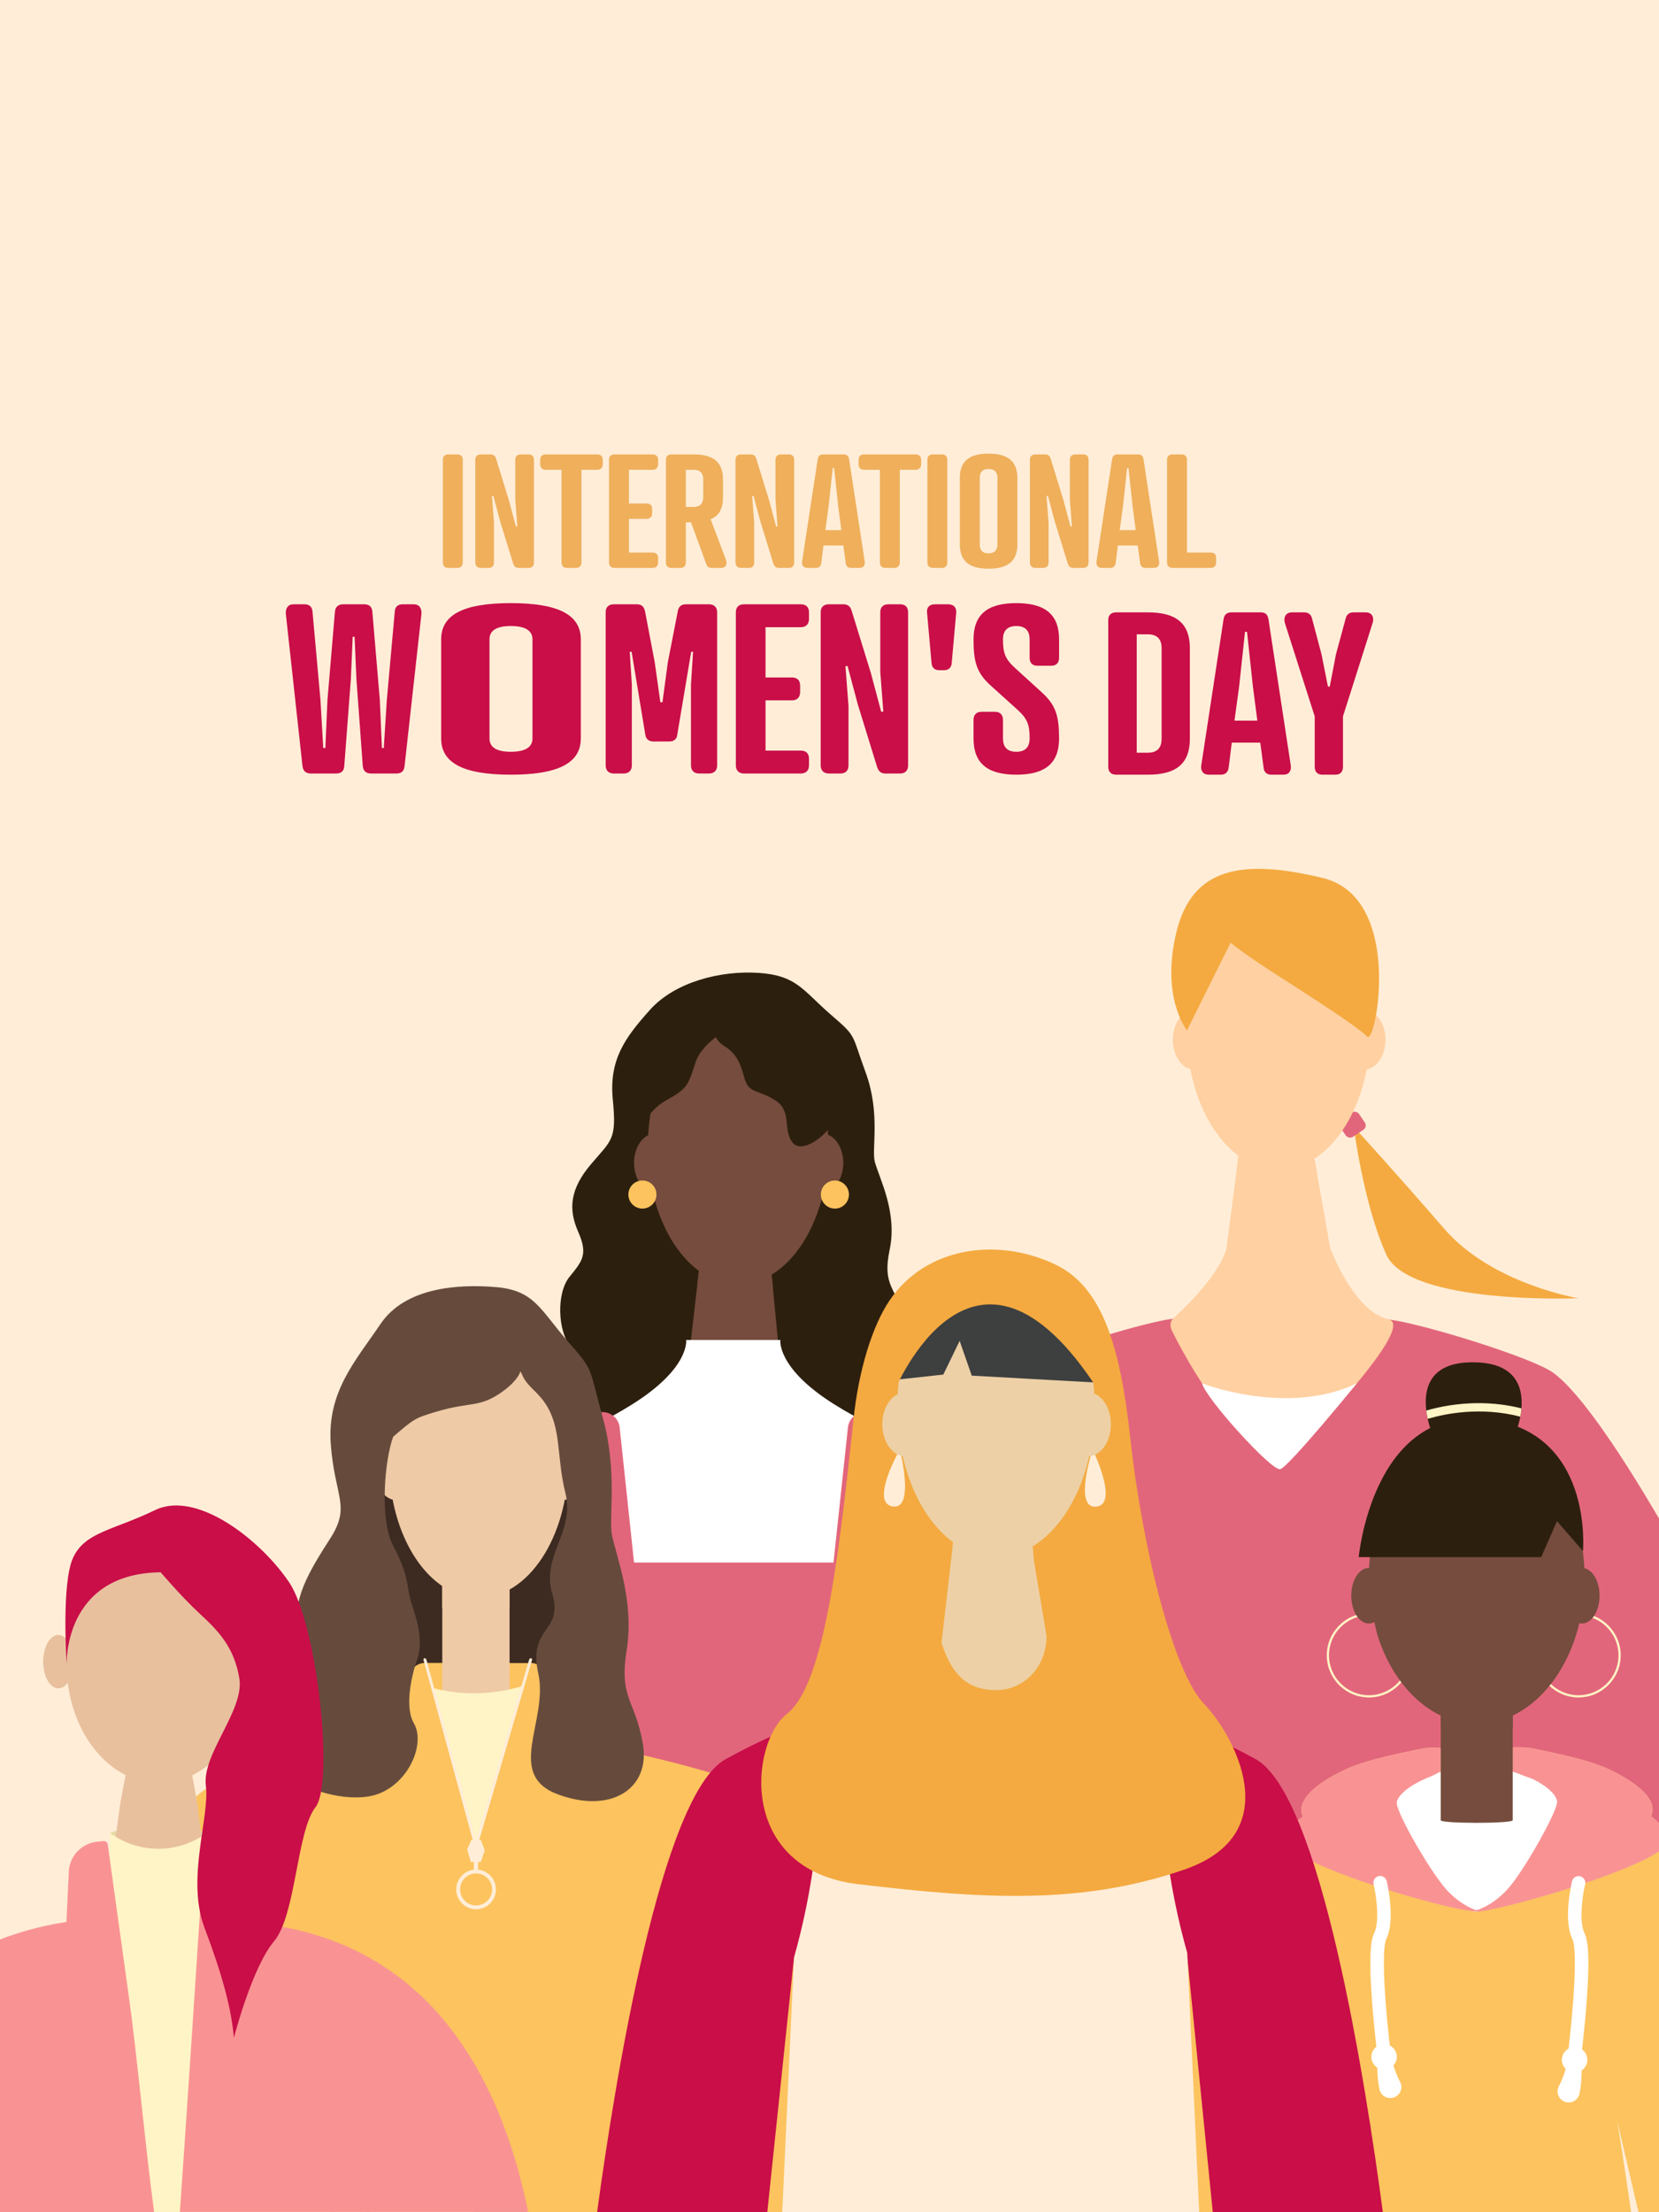 <?xml version="1.0" encoding="UTF-8"?><svg xmlns="http://www.w3.org/2000/svg" viewBox="0 0 6000 8000"><defs><style>.cls-1{fill:#f4aa40;}.cls-2{fill:#f99393;}.cls-3{fill:#efaf5b;}.cls-4{fill:#e8c09e;}.cls-5{fill:#e8e9ea;}.cls-6{fill:#fff;}.cls-7{fill:#ffedd7;}.cls-8{fill:#fff4c5;}.cls-9{fill:#eacd8c;}.cls-10{fill:#efcaa6;}.cls-11{fill:#edd0a6;}.cls-12{fill:#ffd0a1;}.cls-13{fill:#fcc35e;}.cls-14{fill:#e5d8a3;}.cls-15{fill:#664b3d;}.cls-16{fill:#c90e48;}.cls-17{fill:#e2667b;}.cls-18{fill:#3e3f3f;}.cls-19{fill:#2d1f0e;}.cls-20{fill:#3d2b22;}.cls-21{fill:#754c3d;}.cls-22{mix-blend-mode:multiply;}.cls-23{isolation:isolate;}</style></defs><g class="cls-23"><g id="_Слой_1"><g><rect class="cls-7" width="6000" height="8000"/><g><g><path class="cls-3" d="M1653.84,1643.32h-32.31c-12.47,0-19.85,6.8-19.85,19.27v371.34c0,12.48,7.38,19.85,19.85,19.85h32.31c12.48,0,19.84-7.37,19.84-19.85v-371.34c0-12.47-7.36-19.27-19.84-19.27Z"/><path class="cls-3" d="M1911.79,1643.32h-28.35c-12.47,0-19.84,6.8-19.84,19.27v144.57l7.37,96.38-5.1,.57-24.95-93.55-47.05-152.5c-2.84-8.51-7.94-14.74-19.84-14.74h-35.16c-12.46,0-19.84,6.8-19.84,19.27v371.34c0,12.48,7.38,19.85,19.84,19.85h28.35c12.48,0,19.28-7.37,19.28-19.85v-144l-7.37-96.37,5.1-.57,24.95,93.54,47.05,152.51c3.4,8.5,7.94,14.74,19.84,14.74h35.72c12.47,0,19.28-7.37,19.28-19.85v-371.34c0-12.47-6.81-19.27-19.28-19.27Z"/><path class="cls-3" d="M2160.11,1643.32h-186.53c-12.47,0-19.84,6.8-19.84,19.27v16.44c0,12.48,7.37,19.84,19.84,19.84h57.27v335.06c0,12.48,7.36,19.85,19.84,19.85h32.31c12.47,0,19.85-7.37,19.85-19.85v-335.06h57.26c12.47,0,19.84-7.36,19.84-19.84v-16.44c0-12.47-7.37-19.27-19.84-19.27Z"/><path class="cls-3" d="M2360.22,1698.87c12.48,0,19.85-7.36,19.85-19.84v-16.44c0-12.47-7.37-19.27-19.85-19.27h-137.76c-12.47,0-19.84,6.8-19.84,19.27v371.34c0,12.48,7.37,19.85,19.84,19.85h137.76c12.48,0,19.85-7.37,19.85-19.85v-16.43c0-12.48-7.37-19.28-19.85-19.28h-85.6v-121.89h64.06c12.47,0,19.85-7.37,19.85-19.84v-16.45c0-12.47-7.38-19.28-19.85-19.28h-64.06v-121.89h85.6Z"/><path class="cls-3" d="M2626.12,2026l-56.13-148.54c31.75-12.47,44.78-39.12,44.78-79.37v-64.64c0-60.65-32.88-90.13-106.01-90.13h-80.51c-12.47,0-19.84,6.8-19.84,19.27v371.34c0,12.48,7.37,19.85,19.84,19.85h32.32c12.47,0,19.84-7.37,19.84-19.85v-145.13h18.71l55.56,151.94c2.83,8.5,9.07,13.04,19.28,13.04h34.58c18.71,0,21.54-17.57,17.58-27.78Zm-82.78-227.91c0,20.98-9.64,35.15-34.58,35.15h-28.35v-134.37h28.35c24.94,0,34.58,14.18,34.58,34.58v64.64Z"/><path class="cls-3" d="M2852.88,1643.32h-28.35c-12.47,0-19.84,6.8-19.84,19.27v144.57l7.37,96.38-5.1,.57-24.95-93.55-47.05-152.5c-2.84-8.51-7.94-14.74-19.84-14.74h-35.16c-12.47,0-19.84,6.8-19.84,19.27v371.34c0,12.48,7.37,19.85,19.84,19.85h28.35c12.47,0,19.27-7.37,19.27-19.85v-144l-7.36-96.37,5.1-.57,24.94,93.54,47.06,152.51c3.4,8.5,7.93,14.74,19.85,14.74h35.71c12.47,0,19.27-7.37,19.27-19.85v-371.34c0-12.47-6.8-19.27-19.27-19.27Z"/><path class="cls-3" d="M3127.27,2029.97l-56.12-367.95c-1.71-13.6-8.51-18.7-19.85-18.7h-73.7c-11.34,0-18.71,5.1-20.41,18.7l-56.13,367.95c-2.26,13.6,4.54,23.81,18.71,23.81h30.62c9.64,0,18.14-4.54,19.84-17.57l7.93-63.5h72l8.51,63.5c1.13,13.03,10.21,17.57,19.28,17.57h30.61c14.17,0,20.98-9.64,18.71-23.81Zm-142.3-112.83l11.91-87.3,14.73-137.2h5.11l14.74,137.2,11.34,87.3h-57.83Z"/><path class="cls-3" d="M3311.53,1643.32h-186.52c-12.48,0-19.85,6.8-19.85,19.27v16.44c0,12.48,7.37,19.84,19.85,19.84h57.25v335.06c0,12.48,7.37,19.85,19.85,19.85h32.31c12.48,0,19.85-7.37,19.85-19.85v-335.06h57.26c12.47,0,19.84-7.36,19.84-19.84v-16.44c0-12.47-7.37-19.27-19.84-19.27Z"/><path class="cls-3" d="M3406.2,1643.32h-32.32c-12.47,0-19.84,6.8-19.84,19.27v371.34c0,12.48,7.37,19.85,19.84,19.85h32.32c12.47,0,19.84-7.37,19.84-19.85v-371.34c0-12.47-7.37-19.27-19.84-19.27Z"/><path class="cls-3" d="M3575.14,1640.48c-71.44,0-103.76,28.91-103.76,87.87v240.39c0,58.96,32.32,87.88,103.76,87.88s104.31-28.92,104.31-87.88v-240.39c0-58.96-32.88-87.87-104.31-87.87Zm32.31,328.26c0,19.28-9.07,32.31-32.31,32.31s-31.75-13.03-31.75-32.31v-240.39c0-19.27,8.5-32.31,31.75-32.31s32.31,13.04,32.31,32.31v240.39Z"/><path class="cls-3" d="M3917.56,1643.32h-28.35c-12.47,0-19.84,6.8-19.84,19.27v144.57l7.37,96.38-5.11,.57-24.94-93.55-47.05-152.5c-2.84-8.51-7.94-14.74-19.85-14.74h-35.15c-12.47,0-19.84,6.8-19.84,19.27v371.34c0,12.48,7.37,19.85,19.84,19.85h28.35c12.47,0,19.27-7.37,19.27-19.85v-144l-7.36-96.37,5.1-.57,24.94,93.54,47.06,152.51c3.4,8.5,7.94,14.74,19.84,14.74h35.72c12.47,0,19.28-7.37,19.28-19.85v-371.34c0-12.47-6.81-19.27-19.28-19.27Z"/><path class="cls-3" d="M4191.96,2029.97l-56.14-367.95c-1.7-13.6-8.5-18.7-19.84-18.7h-73.7c-11.34,0-18.71,5.1-20.41,18.7l-56.13,367.95c-2.26,13.6,4.54,23.81,18.71,23.81h30.61c9.64,0,18.15-4.54,19.85-17.57l7.94-63.5h72l8.5,63.5c1.14,13.03,10.21,17.57,19.28,17.57h30.62c14.17,0,20.97-9.64,18.71-23.81Zm-142.31-112.83l11.91-87.3,14.74-137.2h5.1l14.74,137.2,11.34,87.3h-57.83Z"/><path class="cls-3" d="M4378.47,1998.22h-85.61v-335.63c0-12.47-7.37-19.27-19.84-19.27h-32.32c-12.47,0-19.84,6.8-19.84,19.27v371.34c0,12.48,7.37,19.85,19.84,19.85h137.77c12.47,0,19.84-7.37,19.84-19.85v-16.43c0-12.48-7.37-19.28-19.84-19.28Z"/></g><g><g><path class="cls-16" d="M1496.24,2185.28h-39.73c-14.37,0-27.9,6.76-28.74,26.2l-28.74,319.53-10.99,174.13h-6.76l-7.61-174.13-27.05-319.53c-1.69-20.28-15.21-26.2-29.58-26.2h-76.08c-14.37,0-27.89,6.76-29.59,26.2l-27.05,319.53-7.6,174.13h-7.62l-10.14-174.13-28.73-319.53c-1.69-20.28-15.22-26.2-28.75-26.2h-39.73c-20.28,0-29.58,14.37-27.89,35.5l60.02,548.6c2.53,20.29,13.52,27.89,30.43,27.89h91.29c16.9,0,28.74-7.6,29.58-27.89l23.67-311.92,6.77-154.69h6.76l6.76,154.69,22.83,311.92c1.68,20.29,13.52,27.89,30.43,27.89h91.29c16.9,0,27.89-7.6,29.58-27.89l60.86-548.6c1.69-21.13-7.61-35.5-27.89-35.5Z"/><path class="cls-16" d="M1847.38,2181.05c-173.39,0-251.84,43.11-251.84,131.02v358.41c0,87.91,78.45,131.02,251.84,131.02,58.35,0,106.1-4.88,143.77-14.71,74.3-19.38,109.43-57.98,109.43-116.31v-358.41c0-87.91-79.81-131.02-253.2-131.02Zm78.43,489.43c0,28.74-22.02,48.18-78.43,48.18s-77.07-19.44-77.07-48.18v-358.41c0-28.74,20.64-48.18,77.07-48.18s78.43,19.44,78.43,48.18v358.41Z"/><path class="cls-16" d="M2564.08,2185.28h-82.84c-18.6,0-27.89,9.3-30.43,27.9l-35.5,181.73-19.45,144.55h-7.6l-20.29-144.55-34.66-181.73c-3.38-18.6-11.83-27.9-30.43-27.9h-82.83c-18.6,0-29.59,10.14-29.59,28.74v553.67c0,18.59,10.99,29.58,29.59,29.58h35.5c18.59,0,29.58-10.99,29.58-29.58v-291.63l-7.61-119.18h6.77l49.87,301.77c2.54,13.52,11.83,22.82,29.59,22.82h56.63c17.75,0,27.05-9.3,28.74-22.82l50.72-301.77h6.76l-7.61,119.18v291.63c0,18.59,10.99,29.58,29.59,29.58h35.5c18.59,0,29.58-10.99,29.58-29.58v-553.67c0-18.6-11.83-28.74-29.58-28.74Z"/><path class="cls-16" d="M2896.27,2268.12c18.6,0,29.58-10.99,29.58-29.59v-24.51c0-18.6-10.98-28.74-29.58-28.74h-205.41c-18.59,0-29.58,10.14-29.58,28.74v553.67c0,18.59,10.99,29.58,29.58,29.58h205.41c18.6,0,29.58-10.99,29.58-29.58v-24.52c0-18.6-10.98-28.74-29.58-28.74h-127.64v-181.73h95.52c18.6,0,29.59-10.99,29.59-29.59v-24.51c0-18.6-10.99-28.74-29.59-28.74h-95.52v-181.74h127.64Z"/><path class="cls-16" d="M3255.51,2185.28h-42.26c-18.6,0-29.59,10.14-29.59,28.74v215.55l10.99,143.7-7.61,.84-37.19-139.47-70.16-227.38c-4.22-12.68-11.83-21.98-29.58-21.98h-52.41c-18.6,0-29.59,10.14-29.59,28.74v553.67c0,18.59,10.99,29.58,29.59,29.58h42.26c18.6,0,28.74-10.99,28.74-29.58v-214.7l-10.99-143.71,7.61-.85,37.19,139.48,70.16,227.38c5.07,12.68,11.84,21.98,29.59,21.98h53.25c18.6,0,28.74-10.99,28.74-29.58v-553.67c0-18.6-10.14-28.74-28.74-28.74Z"/><path class="cls-16" d="M3428.79,2185.28h-47.34c-18.6,0-30.43,10.14-28.73,28.74l16.05,180.89c.85,18.6,10.14,28.74,28.74,28.74h16.06c18.6,0,27.9-10.14,28.74-28.74l16.07-180.89c.84-18.6-10.99-28.74-29.59-28.74Z"/><path class="cls-16" d="M3752.53,2407.59h49.02c18.6,0,28.74-10.15,28.74-28.74v-66.78c0-87.91-48.18-131.02-154.69-131.02s-154.69,43.11-154.69,131.02c0,81.99,10.99,121.72,64.24,169.06l95.52,86.22c36.35,32.97,43.11,55.79,43.11,103.13,0,28.74-13.52,48.18-48.18,48.18s-48.18-19.44-48.18-48.18v-66.78c0-18.6-10.15-29.59-28.74-29.59h-49.03c-18.59,0-28.74,10.99-28.74,29.59v66.78c0,87.91,48.19,131.02,154.69,131.02s154.69-43.11,154.69-131.02c0-82-11.83-121.72-65.08-169.06l-94.68-86.22c-36.35-32.97-43.11-55.79-43.11-103.13,0-28.74,13.52-48.18,48.18-48.18s48.18,19.44,48.18,48.18v66.78c0,18.59,10.15,28.74,28.75,28.74Z"/></g><g><path class="cls-16" d="M4151.66,2214.47h-115.14c-17.83,0-28.38,9.73-28.38,27.56v531.09c0,17.84,10.55,28.38,28.38,28.38h115.14c104.59,0,151.62-42.16,151.62-129.73v-328.38c0-86.76-47.03-128.92-151.62-128.92Zm49.46,457.3c0,30-13.78,50.27-49.46,50.27h-40.54v-428.11h40.54c35.68,0,49.46,20.27,49.46,49.46v328.38Z"/><path class="cls-16" d="M4668.14,2767.45l-80.28-526.23c-2.43-19.46-12.16-26.75-28.37-26.75h-105.41c-16.22,0-26.76,7.29-29.19,26.75l-80.27,526.23c-3.25,19.46,6.49,34.05,26.76,34.05h43.78c13.78,0,25.95-6.49,28.38-25.14l11.35-90.81h102.98l12.16,90.81c1.62,18.65,14.59,25.14,27.56,25.14h43.79c20.27,0,30-13.78,26.76-34.05Zm-203.52-161.36l17.03-124.86,21.08-196.22h7.29l21.09,196.22,16.21,124.86h-82.7Z"/><path class="cls-16" d="M4938.94,2214.47h-43.78c-11.35,0-23.51,4.86-27.56,19.46l-35.68,131.35-22.7,117.57h-6.49l-23.52-117.57-34.86-131.35c-4.05-14.6-16.22-19.46-27.57-19.46h-43.78c-24.33,0-31.62,19.46-25.95,38.92l107.84,337.29v182.44c0,17.84,9.73,28.38,27.57,28.38h47.03c17.84,0,27.56-10.54,27.56-28.38v-182.44l107.03-337.29c6.49-19.46-.81-38.92-25.14-38.92Z"/></g></g></g><g><path class="cls-19" d="M2725.85,3713.4c46.9-5.68,92.78,13.69,110.99,46.86,16.86,30.71,54.46,44.96,83.9,78.35,60.51,68.62,23.2,81.59,57.28,186.02,35.04,107.35-612.29,542.14-630.02,677.38-.84,6.42,376.54,361.52,590,477,177.6,96.08,425-109,338.65-402.12-35.8-121.53-87.25-123.74-59.01-257.92,28.24-134.18-36.16-254.76-53.48-316.48-12.91-46.01,21.16-175.11-33.19-323.45-54.35-148.34-31.1-127.12-129.5-212.7-98.39-85.58-120.58-138.95-257.73-148.1-137.15-9.15-302.35,32.23-393.21,133.86-90.86,101.62-148.33,180.24-134.21,325.09,14.12,144.85-3.57,144.04-78.93,232.89-75.36,88.85-82.88,161.47-46.57,243.81,36.3,82.34,16.06,105.27-31.37,163.84-47.43,58.57-43.28,195.61,5.23,254.48,38.43,46.64,49.86,370.49,159.32,342.79,161.21-40.79,508.42-53.61,443-112-52.15-46.54-231.19-699.04-240.48-730.43-10.08-34.06-5.71-63.37-60.86-142.2-56.17-80.3,11.68-217.11,51.11-254.07,46.1-43.22,84.95-221.72,153.52-238.49,36.64-8.96,102.32-17.96,155.56-24.41Z"/><polygon class="cls-21" points="2838.58 5107.52 2470.8 5088.34 2521.7 4647.81 2536.53 4519.33 2781.93 4519.33 2795.21 4657.26 2838.58 5107.52"/><g class="cls-22"><path class="cls-21" d="M2795.21,4657.26c-37.65,15.04-80.56,23.55-126.13,23.55-54.38,0-105-12.11-147.39-33l14.83-128.48h245.4l13.28,137.93Z"/></g><path class="cls-21" d="M3049.88,4205.37c0-48.35-23.33-89.13-55.2-101.77-2.85-47.71-10.13-93.49-21.25-136.33-47.72-184.05-165.83-314.28-303.98-314.28-48.96,0-95.41,16.37-137.11,45.68-103.68,72.9-177.92,225.96-188.25,406.82-29.67,14.45-50.94,53.71-50.94,99.88,0,54.35,29.48,99.13,67.43,105.13,44.14,194.54,165.75,334.32,308.87,334.32s264.5-139.53,308.74-333.81c39.98-3.19,71.69-49.26,71.69-105.64Z"/><path class="cls-19" d="M2554.45,3652.99s15.23,99.16,61.66,127.57c46.42,28.41,60.37,59.78,76.05,117.3,15.69,57.52,45.32,40.09,109.81,80.18,64.49,40.09,27.89,102.84,62.75,151.64,34.86,48.8,125.5-27.89,141.18-61.01,15.69-33.12,15.67-507.17-451.45-415.69Z"/><path class="cls-19" d="M2653.82,3711.35s-111.93,49.64-138.76,132.02c-26.83,82.37-28.51,92.66-105.23,135.45-76.72,42.79-92.27,116.49-92.27,116.49,0,0,36.46-631.47,336.26-383.96Z"/><path class="cls-6" d="M3810.82,6784h-426.59l-81.38-813.69v813.69H2000.94v-813.69l-85.4,813.69h-17.78v-1533.05c40.7-18.91,74.27-32.46,104.13-43.58,76.82-28.6,129.15-41.2,215.16-88.02,21.14-11.5,44.34-25.08,70.43-41.47,208.77-131.18,194.11-232.2,194.11-232.2h340.65s-14.66,101.02,194.09,232.2c27.03,16.99,50.96,30.97,72.73,42.73,86.14,46.61,138.56,58.87,216.91,88.28,54.71,20.55,122.07,49.47,222.38,104.31,210.28,114.95,267.19,1024.07,282.48,1470.8Z"/><path class="cls-17" d="M3251.98,5726.29l44.48,1057.71H2011.23l44.48-1057.71-53.88-505.34c-.48-4.58-.46-9.12,.06-13.57,2.51-22.49,17.23-42.29,38.94-50.87l115.54-45.65c21.46-8.48,44.13-4.17,60.68,8.49,12.93,9.86,22.1,24.84,24,42.77l52.11,488.43h721.38l52.11-488.43c1.83-17.17,10.32-31.63,22.4-41.51,16.66-13.63,40.13-18.5,62.28-9.75l115.54,45.65c22.2,8.77,37.08,29.27,39.09,52.39,.37,3.95,.33,8-.09,12.06l-53.88,505.34Z"/><circle class="cls-13" cx="3019.52" cy="4319.8" r="50.78"/><circle class="cls-13" cx="2323.38" cy="4319.8" r="50.78"/></g><g><ellipse class="cls-5" cx="1420.33" cy="4964.95" rx="75.51" ry="104.96"/><rect class="cls-5" x="1586.21" y="5298.83" width="243.4" height="550.82"/><path class="cls-5" d="M1829.61,5298.83v121.54c-37.03,12.79-79.12,20.03-123.77,20.03s-83.61-6.7-119.63-18.63v-122.94h243.4Z"/><ellipse class="cls-5" cx="2019.87" cy="4964.95" rx="75.51" ry="104.96"/><path class="cls-5" d="M1377.04,4866.4s65.44,195.92,97.15,212.2l-97.15-212.2Z"/><path class="cls-5" d="M2039.07,4855.8s-58.22,242.42-70.18,254.38l70.18-254.38Z"/><path class="cls-5" d="M1985.75,5209.96c0,111.75-120.01,202.34-268.06,202.34s-268.06-90.59-268.06-202.34c0-51.4-34.45-161.28,7.55-186.7,49.32-29.85,181.13,8.01,261.09,8.01s213.98-39.92,262.95-8.01c38.87,25.33,4.53,137.25,4.53,186.7Z"/><rect class="cls-20" x="1297.96" y="5061.36" width="806.62" height="1020.62"/><polygon class="cls-13" points="1537.86 6013.57 1923.33 6014.1 1955.99 6126.8 1589.2 6198.16 1533.15 6105.87 1537.86 6013.57"/><ellipse class="cls-10" cx="1433.66" cy="5319.85" rx="75.51" ry="104.96"/><rect class="cls-10" x="1599.54" y="5653.73" width="243.4" height="550.82"/><ellipse class="cls-10" cx="2033.2" cy="5319.85" rx="75.51" ry="104.96"/><path class="cls-8" d="M1920.12,6086.72c-3.25,16.31-6.5,32.64-9.74,48.95-43.46,218.21-86.93,436.44-130.41,654.65-1.41,7.1-2.82,14.21-4.24,21.31-2.59,12.99-5.17,25.98-7.77,38.97l-.07,17.05-.09,20.35-3.72,902h-221.78l-15.36-524.01-26.92-918.7-3.39-115.83v-.02l-4.38-149.46-.07-2.14c1.75,.71,3.53,1.43,5.35,2.14,10.71,4.24,22.81,8.65,36.17,12.96,7.96,2.56,16.36,5.08,25.22,7.5,1.09,.3,2.19,.6,3.3,.88,2.74,.74,5.51,1.47,8.31,2.17,9.25,2.33,18.92,4.54,28.98,6.53,28.54,5.7,60.35,9.85,94.97,11.05,56.87,1.96,107.09-4.54,148.45-13.7,15.41-3.41,29.58-7.2,42.42-11.05,3.25-.97,6.41-1.94,9.48-2.93,.83-.26,1.64-.53,2.45-.79,8.28-2.67,15.9-5.33,22.82-7.89Z"/><path class="cls-13" d="M1733.61,8000H967.02l-.78-233.48c-2.01-60.33-84.18-76.27-108.73-21.11-.55,1.2-1.09,2.44-1.64,3.64-6.72,14.93-13.66,238.56-20.76,250.95H45.02c2.09-224.72,30.59-684.21,197.13-925.44,5.32-7.7,15.13-22.56,28.9-42.54v-.02c49.85-72.46,149.7-213.58,254.22-340.32,1.24-1.5,2.47-3,3.71-4.48,15.78-19.06,31.65-37.77,47.45-55.83,33.7-38.52,67.11-74.15,98.73-104.13,33.36-31.63,64.75-57,92.37-72.87,22.68-13.03,76.31-31.28,142.94-50.59h.02c34.49-9.97,72.44-20.23,111.42-30.2,127.44-32.55,265.57-61.85,327.35-67.46,21.8-1.98,40.6-16.1,48.56-36.47l73.36-187.65,12.39-31.7c3.64-9.3,9.48-17.23,16.8-23.34h.02c9.5-7.93,21.46-12.73,34.26-13.31,.88-.05,1.78-.07,2.68-.07l.44,1.61v.09l18.53,66.72,5.93,21.34,25.72,92.74v.04l.02,.04,126.97,457.62,8.6,30.91v.02l.3,1.08v.02l9.34,33.68v13.82l.02,28.4v14.35l.05,113.32v14.33l.37,1096.31Z"/><path class="cls-13" d="M3406.76,8000h-785.9c-7.1-12.39-14.03-236.02-20.76-250.95-.55-1.2-1.11-2.44-1.64-3.64-24.55-55.16-106.72-39.22-108.75,21.11l-.78,233.48h-770l-5.4-1095.9-.09-14.26-.71-114.17-.09-14.26-.16-28.12-.07-10.36,8.37-28.75,2.75-9.48v-.02l8.98-30.91,149-512.48,13.33-45.88,3.9-13.42,19.73-67.89,.16-.53c.81,0,1.61,.02,2.42,.05,7.04,.28,13.84,1.85,20.12,4.54,14.02,5.95,25.44,17.35,31.23,32.13l12.39,31.7,73.34,187.65c7.98,20.37,26.78,34.49,48.58,36.47,44.82,4.08,129.83,20.62,221.78,41.82,148.43,34.23,314.99,80.63,359.95,106.44,171.15,98.25,485.91,560.99,525.37,620.19,204.62,306.93,205.02,786.29,192.95,925.44Z"/><g class="cls-22"><path class="cls-13" d="M2556,7646.06c-14.67-37.49-36.64-115.8-57.96-275.92-12.73-95.64-19.29-176.32-19.35-177.13l7.04-.57c.07,.8,6.61,81.34,19.32,176.8,16.8,126.17,36.69,221,57.53,274.25l-6.57,2.57Z"/></g><g class="cls-22"><path class="cls-13" d="M926.46,7650.69l-6.57-2.57c20.84-53.24,40.73-148.08,57.53-274.25,12.71-95.46,19.25-175.99,19.32-176.8l7.04,.57c-.06,.81-6.62,81.49-19.35,177.13-21.32,160.12-43.28,238.42-57.96,275.92Z"/></g><polygon class="cls-7" points="1704.66 6653.76 1739.05 6653.76 1753.13 6691.3 1739.05 6733.29 1702.51 6733.29 1689.62 6688.15 1704.66 6653.76"/><rect class="cls-7" x="1713.43" y="6724.24" width="15.89" height="42.35"/><path class="cls-7" d="M1779.96,6790.32c-10.98-15.01-27.62-25.62-46.77-28.63-1.27-.2-2.56-.38-3.87-.52-2.44-.24-4.91-.37-7.4-.37-2.87,0-5.7,.18-8.49,.51-.26,.02-.53,.06-.79,.09-35.27,4.57-62.61,34.79-62.61,71.3s27.78,67.23,63.49,71.4c2.76,.33,5.56,.49,8.4,.49,3.85,0,7.63-.3,11.32-.9,13.01-2.04,24.85-7.62,34.56-15.69,15.89-13.19,26.02-33.08,26.02-55.3,0-15.84-5.15-30.49-13.86-42.38Zm-12.07,77.33c-8.37,11-20.6,18.9-34.65,21.71-3.67,.72-7.45,1.11-11.32,1.11-2.87,0-5.71-.21-8.49-.63-27.85-4.12-49.28-28.18-49.28-57.14s21.08-52.62,48.58-57.03c3-.5,6.07-.75,9.19-.75,3.85,0,7.61,.37,11.27,1.12,19.45,3.84,35.42,17.51,42.54,35.58,2.56,6.53,3.97,13.65,3.97,21.08,0,13.11-4.4,25.24-11.81,34.95Z"/><path class="cls-7" d="M1924.42,6002.16l-3.77,12.85-199.59,680.19-187.01-683.71-2.46-8.96c-.1-2.59,1-4.94,2.75-5.71,2.47-1.1,6.63,.76,7.88,5.19l1.76,6.45,177.41,648.66,188.41-642.1,3.77-12.85c1.36-4.53,5.54-6.43,8.02-5.34,1.7,.74,2.75,2.93,2.82,5.34Z"/><g class="cls-22"><path class="cls-10" d="M1842.94,5653.73v156.82c-38.03,23.82-79.71,36.95-123.41,36.95s-82.88-12.36-119.99-34.84v-158.93h243.4Z"/></g><ellipse class="cls-10" cx="1731.37" cy="5286.32" rx="323.93" ry="491.87"/><path class="cls-15" d="M2324.99,6306.04c-28.01-162.04-86.54-162.34-58.53-338.38,28.01-176.04-35.87-334.23-53.04-415.2-12.8-60.36,20.98-229.73-32.92-424.34s-30.85-166.78-128.44-279.06c-97.59-112.28-119.6-182.29-255.63-194.29-136.03-12-329.88-.59-419.99,132.73s-194.14,245.35-180.14,435.39c14,190.04,73.47,222.96-1.28,339.53-74.74,116.57-147.27,232.25-111.27,340.27s28.07,166.39-18.97,243.23c-47.04,76.84-77.4,178-29.29,255.23,38.11,61.18,186.99,113.19,298.14,95.11,133.21-21.67,210.34-184.74,162.79-265.22-26.95-45.6-19.07-138.26,12.8-232.29,28.36-83.67-18.22-181.96-27.44-223.15-10-44.69-5.67-83.14-60.36-186.57-48.85-92.38-30.84-308.94,.7-393.56,77.48-66.52,79.38-67.4,157.18-90.74,121.02-36.31,154.72-12.73,236.59-71.34,35.88-25.68,58.08-50.81,66.46-73.91,2.4,4.06,4.55,8.32,6.41,12.78,16.72,40.29,54.02,58.98,83.22,102.79,60.01,90.02,39.36,188.58,73.16,325.58,34.75,140.84-88.55,223.7-47.56,363.99s-88.59,114.78-50.86,286.63-121.86,366.17,70.98,437.69c192.84,71.51,335.29-20.87,307.28-182.91Z"/></g><g><path class="cls-14" d="M397.78,6628.87c38.41-14.32,101.11-32.36,179.95-31.66,74.25,.66,133.52,17.69,170.97,31.66-53.1,53.87-106.2,107.75-159.31,161.62l-191.61-161.62Z"/><polygon class="cls-4" points="752.68 6842.14 392.78 6835.48 433.45 6531.16 437.05 6512.02 493.2 6213.98 658.16 6213.98 711.18 6510.32 714.88 6530.99 752.68 6842.14"/><g class="cls-22"><path class="cls-4" d="M711.18,6510.32c-40.11,19.36-87.74,30.56-138.85,30.56s-95.94-10.55-135.28-28.86l56.15-298.04h164.96l53.02,296.34Z"/></g><ellipse class="cls-10" cx="935.97" cy="6009.04" rx="54.99" ry="96.64"/><path class="cls-8" d="M1713.97,7999h-498.6l-2.15-21.5-15.06-150.62v172.12H516.38c-.49-7.15-.97-14.32-1.45-21.5H0v-896.21c12.89-4.49,25.34-8.8,37.77-13.29,50.96-18.36,101.71-39.66,180.82-88.67,2.93-1.81,5.92-3.65,8.94-5.56,11.19-7.04,21.62-13.96,31.35-20.81,.61-.44,1.23-.86,1.85-1.3,4.76-3.37,9.35-6.71,13.78-10.03,43.99-32.94,71.76-63.21,89.06-89.46,8.93-13.52,15.09-25.98,19.27-37.17,7.02-18.83,10.74-62.57,12.72-102.93,.83-16.89,1.35-33.18,1.67-46.81,.5-21.18,.55-35.9,.55-36.39,0,0,0-.01,0,0,5.08,3.66,12.04,8.45,20.77,13.69h.01c29.32,17.65,78.48,40.42,142.5,42.96,76.43,3.04,135.27-24.3,167.29-43.58,.25-.16,.5-.31,.75-.45,0,0,0-.01,.02-.01,8.34-5.08,14.84-9.56,19.25-12.73,0,0,0,0,0,0,.11-.09,.21-.16,.32-.23-.04,.1-.07,.21-.11,.32-.02,.05-.03,.12-.05,.19-5.03,15.69-11.23,38.46-13.87,64.96v.07c-1.51,14.98-1.86,31.15-.22,47.87,1.72,17.25,5.55,35.06,12.45,52.78,0,0,0,.02,0,.02,0,0,0,0,0,.01v.04c2.2,5.65,4.71,11.3,7.57,16.89,3.85,7.56,8.61,15.73,14.49,24.45l.02,.03c.93,1.4,1.9,2.79,2.91,4.22,20.67,29.32,53.93,64.43,107.41,103.18,9.29,6.7,19.19,13.54,29.73,20.47,4.92,3.23,9.99,6.48,15.19,9.76,26.39,16.58,49.68,30.15,70.83,41.55,0,.01,0,.01,0,.01,38.76,20.88,70.38,34.49,100.88,46.01h.02c23.42,8.88,46.19,16.51,71.03,25.28,50.59,17.85,109.77,40.39,200.56,87.48,14.54,7.56,29.88,15.71,46.14,24.61,2.26,1.24,4.48,2.56,6.72,3.97,119.88,76.08,217.94,421.03,289.23,774.82,1.45,7.17,2.88,14.33,4.3,21.5Z"/><path class="cls-2" d="M557.49,8000H0v-986.17c68.52-26.78,143.62-47.53,225.93-61.24,4.98-.85,10.01-1.65,15.04-2.44l-.29-10.02,7.88-162.66c-1.72-59.55,42.49-110.48,101.67-117.16l4.98-.56,18.28-2.06c.56-.06,1.12-.09,1.68-.09,7.3,0,13.64,5.38,14.65,12.78,1.31,9.5,3.24,23.56,5.74,41.69,1.98,14.36,4.31,31.29,6.96,50.53,2.66,19.27,5.64,40.86,8.9,64.53h0c.4,2.88,.8,5.78,1.21,8.72,13.97,101.06,32.94,237.94,54.55,392.88v.02c29.22,209.62,57.82,528.92,90.18,770.25,.04,.33,.09,.66,.13,1Z"/><path class="cls-2" d="M1910.19,7999H650.57c27.1-388.12,55.53-820.11,72.74-1084.71v-.02c.39-6.11,.78-12.14,1.16-18.08,1.25-19.17,2.44-37.35,3.55-54.51,2.52-39.03,4.7-72.64,6.44-99.77,.79-12.13,1.5-22.95,2.1-32.41v-.05c.87-13.61,1.56-24.35,2.05-31.98,.49-7.63,6.71-13.63,14.35-13.84l16.39-.46c47.11-1.32,88.15,29.41,101.29,73.06,1.8,6.02,3.09,12.29,3.78,18.75l21.06,196.67c43.56,3.44,85.36,8.93,125.5,16.31,340.99,62.56,560.74,261.19,701.46,507.03,93.06,162.59,151.57,345.81,187.74,524.01Z"/><g class="cls-22"><path class="cls-2" d="M1325.79,7999c-12.92-95.39-24.13-160.03-24.32-161.05-.58-3.37,1.68-6.57,5.03-7.15s6.57,1.66,7.15,5.01c.18,1.02,11.56,66.6,24.61,163.19h-12.46Z"/></g><ellipse class="cls-4" cx="211.16" cy="6009.04" rx="54.99" ry="96.64"/><path class="cls-4" d="M910.09,6019.08c0,166.12-73.55,310.2-181.15,381.51-45.9,30.44-98.02,47.64-153.26,47.64-184.7,0-334.43-192.13-334.43-429.15,0-63.48,10.73-123.72,29.99-177.92,33.16-93.29,91.59-168.65,164.04-211.71,42.71-25.38,90.26-39.54,140.4-39.54,141.46,0,262.4,112.7,311.27,271.98,14.93,48.67,23.14,101.71,23.14,157.19Z"/><path class="cls-16" d="M581.06,5685.79s74.98,88.31,141.63,149.96c66.65,61.65,124.42,120.71,143.02,234.48,18.6,113.76-136.03,273.94-121.2,387.13,14.83,113.19-71.81,336.47-5.16,513.09,66.65,176.62,98.02,296.7,106.49,399.12,0,0,65.13-253.98,145.1-349.04,79.98-95.06,81.64-398.32,149.96-484.96,68.31-86.64,6.66-661.49-94.97-813.11-101.64-151.63-333.24-334.91-484.87-261.6-151.63,73.31-253.26,78.98-296.59,171.95-43.32,92.97-23.33,386.23-23.33,386.23,0,0-13.39-329.08,339.91-333.24Z"/></g><g><path class="cls-1" d="M4895.83,4074.57s153.93,168.32,327.1,368.74c173.17,200.42,485.35,251.53,485.35,251.53,0,0-611.71,24.8-694.37-157.65-82.66-182.45-118.08-462.62-118.08-462.62Z"/><rect class="cls-17" x="4849.46" y="4030.13" width="83.25" height="74.73" rx="18.47" ry="18.47" transform="translate(-1438.52 3432.39) rotate(-34.02)"/><path class="cls-17" d="M6000,5491.2v1411.43h-1368.17v2.25h-1721.87c-2.41-31.88-5.09-72.78-6.75-120.88-1.74-50.24-2.38-108.31-.45-172.14h0c2.72-90.37,10.57-192.26,27.67-299.74,.39-2.46,.79-4.92,1.18-7.38,3.8-23.29,8.02-46.82,12.72-70.54,29.87-150.68,79.02-309.22,158.15-460.26,.37-.72,.75-1.43,1.12-2.14,17.96-34.16,91.58-171.75,183.25-325.33h0c8.1-13.57,16.34-27.27,24.69-41.03,0,0,0,0,0,0,6.06-9.98,12.18-19.99,18.35-30.02,1.94-3.16,3.89-6.31,5.84-9.47,26.73-43.22,54.33-86.5,82.02-128.01,52.61-78.84,105.52-151.29,153.32-204.71,19.31-21.58,37.78-40.05,55.06-54.59,5.37-4.52,10.63-8.66,15.76-12.39,40.65-29.57,180.12-81.48,318.09-124.85,8.88-2.79,17.76-5.55,26.6-8.27,104.61-32.09,204.59-58.07,255.62-64.31h0c.64-.07,1.26-.15,1.88-.22,10.94-1.26,103.68,128.54,195.65,261.42,80.56,116.36,160.54,235.11,184.43,270.16,.01,.01,.01,.02,.02,.03,.96,1.44,1.84,2.72,2.62,3.86h0c.73,1.08,1.37,2.01,1.93,2.81,.57-.8,1.36-1.97,2.37-3.45h.02s.01-.02,.02-.03c.66-.97,1.42-2.05,2.26-3.31,0-.01,.03-.02,.04-.04,21.79-31.6,102.84-148.86,185.31-264.93,94.69-133.25,191.3-264.95,202.35-263.67,1.2,.15,2.44,.3,3.71,.44h0s.03,.01,.05,.01c124.45,15.93,518.45,138.39,592.28,192.1,105.51,76.78,264.28,324.94,382.83,527.21Z"/><path class="cls-12" d="M4629.53,5303.98c-160.11-112.62-287.61-284.85-390.74-491.11-5.62-11.24-6.78-21.37-3.91-31.91,1.33-4.89,4.11-9.26,7.87-12.66,27.88-25.22,168.2-156,193.2-254.8l36.79-284.69,16.33-126.4h249.39l23.29,132.53,48.98,278.56s85.22,230.29,210.38,257.34c117.69,25.44-391.59,533.14-391.59,533.14Z"/><g class="cls-22"><path class="cls-12" d="M4761.76,4234.93c-40.55,17.82-87.68,28.02-137.97,28.02-55.8,0-107.7-12.56-151.04-34.15l16.33-126.4h249.39l23.29,132.53Z"/></g><path class="cls-6" d="M4347.48,5002.51s308.81,120.54,559.69,0c0,0-246.48,302.77-277.17,310.49-30.69,7.72-269.3-255.62-282.52-310.49Z"/><path class="cls-12" d="M5010.78,3760.31c0-50.03-24.58-92.08-57.87-104.09-22.37-245.33-161.03-434.23-328.74-434.23s-307.06,189.82-328.92,436.01c-31.05,13.98-53.5,54.5-53.5,102.32,0,52.82,27.4,96.74,63.52,105.82,39.98,210.13,167.62,363.81,318.9,363.81s278.52-153.22,318.71-362.89c38.27-6.48,67.91-51.8,67.91-106.74Z"/><path class="cls-1" d="M4450.62,3408.84s41.8,36.34,164.74,115.14c122.93,78.8,299.04,191.81,329.47,224.96,30.43,33.15,134.93-502.56-161.19-573.92-294.04-70.85-473.38-37.61-529.63,198.39-56.25,236,38.97,352.5,38.97,352.5l157.65-317.07Z"/></g><g><path class="cls-8" d="M4951,6138.5c-84.09,0-152.5-68.41-152.5-152.5s68.41-152.5,152.5-152.5,152.5,68.41,152.5,152.5-68.41,152.5-152.5,152.5Zm0-297c-79.68,0-144.5,64.82-144.5,144.5s64.82,144.5,144.5,144.5,144.5-64.82,144.5-144.5-64.82-144.5-144.5-144.5Z"/><path class="cls-8" d="M5709,6138.5c-84.09,0-152.5-68.41-152.5-152.5s68.41-152.5,152.5-152.5,152.5,68.41,152.5,152.5-68.41,152.5-152.5,152.5Zm0-297c-79.68,0-144.5,64.82-144.5,144.5s64.82,144.5,144.5,144.5,144.5-64.82,144.5-144.5-64.82-144.5-144.5-144.5Z"/><ellipse class="cls-21" cx="4950.5" cy="5770.5" rx="63.5" ry="100.5"/><ellipse class="cls-21" cx="5721.5" cy="5770.5" rx="63.5" ry="100.5"/><path class="cls-13" d="M6000,6687.63v1312.37h-74.15l-77.31-332.34c.7,4.3,22.99,141.14,49.71,325.84,.31,2.16,.62,4.32,.94,6.5h-1236.91c.32-2.18,.63-4.34,.94-6.5,26.72-184.7,49.01-321.54,49.71-325.84l-78.24,325.84-1.56,6.5h-461.37c.06-2.16,.09-4.33,.12-6.5,2.58-201.41-72.86-436.97-54.98-619.14,15.78-160.79,86.08-306.93,185.74-436.25,8.63-11.2,17.48-22.28,26.54-33.23,102.93-124.42,232.19-232.36,363.78-321.73,2.95-2,5.86-3.97,8.71-5.87l.06-.06c8.24-5.54,16.08-10.71,23.42-15.44,26.9-17.34,47.2-28.81,56.71-31.06,15.92-3.74-22.91,7.88-56.36,31.86-47.64,34.14-84.37,93.34,63.35,168.93h.01c42.84,21.91,101.19,45.2,179.27,69.66h0c15.84,4.95,32.47,9.96,49.98,15.03h0c69.83,20.17,153.12,41.08,252.18,62.6h.03c3.43,.75,6.9,1.5,10.39,2.25,1.39-.3,2.76-.6,4.15-.9,57.03-12.33,108.92-24.45,156.04-36.35,10.11-2.55,20-5.1,29.68-7.63h.01c715.05-187.13,260.79-316.8,309.02-305.45,13.01,3.06,46.22,23.44,88.89,52.43,46.71,31.72,90.61,66.67,131.48,104.48Z"/><path class="cls-9" d="M5971.25,6568.42c31.75-69.82-80.79-137.42-158.78-173.07-77.99-35.66-222.84-62.4-274.09-73.54-13.56-2.95-38.33-3.57-67.4-2.85-56.37,1.35-128.98,7.61-167.6,11.27-26.94-3.51-61.45-7.41-92.68-9.12-26.49-1.46-50.63-1.33-65.77,1.95-51.25,11.15-196.1,37.89-274.09,73.55-62.02,28.35-145.86,76.88-161.64,130.69-4.06,13.86-3.61,28.07,2.89,42.38,0,0-4.24,2.63-10.36,7.54l-.06,.06c-17.41,14-49.8,46.46-42.61,89.72,3.79,22.79,59.06,54.35,137.09,87.27,50.56,21.34,110.67,43.25,172.52,63.71,17.54,5.8,35.26,11.51,52.93,17.04,94.22,29.51,187.3,54.38,252.09,67.61,19.79,4.04,36.94,6.99,50.68,8.66h.02c.07,0,.15,.02,.22,.03,6.42,.77,12.08,1.26,16.91,1.45h.06c2.85,.11,5.41,.13,7.67,.02,14.63-1.89,33.65-5.36,55.99-10.16,70.27-15.08,173.31-43.18,275.27-75.79,17.76-5.67,35.47-11.48,52.96-17.38h.01c114.75-38.71,220.39-81.35,266.52-115.19v-100.74c-14.05-16.02-28.75-25.11-28.75-25.11Zm-631.5,339.69c-3.88-1.32-8.64-3.12-14.12-5.48-11.15-4.81-25.23-12-40.75-22.48-20.77-14.01-44.13-33.94-66.46-62.02-62.34-78.36-175.18-276.34-166.6-303.04,17-52.97,124.2-91.46,124.2-91.46l34.68-17.21,83.68-41.51h.05s28.81-14.32,28.81-14.32l40.25,15.2h.05s107.44,40.59,107.44,40.59l74.8,28.25s78.34,37.09,85.72,79.2c4.84,27.63-104.26,224.7-166.58,303.05-7.92,9.96-15.99,18.91-24,26.92-33.01,32.97-65.48,50.27-86.2,58.83-6.11,2.53-11.19,4.29-14.97,5.48Z"/><path class="cls-6" d="M5625.72,6435.66c-58.45-35.43-320.61-120.45-472.95-33.66,0,0-141.26,57.65-125.54,128.02,15.72,70.37,226.69,393.99,314.28,382.75,87.59-11.25,304.62-238.85,304.16-255.24-.46-16.39,38.51-186.44-19.95-221.87Z"/><path class="cls-2" d="M5971.25,6568.42c31.75-69.82-80.79-137.42-158.78-173.07-77.99-35.66-222.84-62.4-274.09-73.54-13.56-2.95-38.33-3.57-67.4-2.85-56.37,1.35-128.98,7.61-167.6,11.27-26.94-3.51-61.45-7.41-92.68-9.12-26.49-1.46-50.63-1.33-65.77,1.95-51.25,11.15-196.1,37.89-274.09,73.55-62.02,28.35-145.86,76.88-161.64,130.69-4.06,13.86-3.61,28.07,2.89,42.38,0,0-4.24,2.63-10.36,7.54l-.06,.06c-17.41,14-49.8,46.46-42.61,89.72,3.79,22.79,59.06,54.35,137.09,87.27,50.56,21.34,110.67,43.25,172.52,63.71,17.54,5.8,35.26,11.51,52.93,17.04,94.22,29.51,187.3,54.38,252.09,67.61,19.79,4.04,36.94,6.99,50.68,8.66h.02c.07,0,.15,.02,.22,.03,6.42,.77,12.08,1.26,16.91,1.45h.06c2.85,.11,5.41,.13,7.67,.02,14.63-1.89,33.65-5.36,55.99-10.16,70.27-15.08,173.31-43.18,275.27-75.79,17.76-5.67,35.47-11.48,52.96-17.38h.01c114.75-38.71,220.39-81.35,266.52-115.19v-100.74c-14.05-16.02-28.75-25.11-28.75-25.11Zm-631.5,339.69c-3.88-1.32-8.64-3.12-14.12-5.48-11.15-4.81-25.23-12-40.75-22.48-20.77-14.01-44.13-33.94-66.46-62.02-62.34-78.36-175.18-276.34-166.6-303.04,17-52.97,124.2-91.46,124.2-91.46l34.68-17.21,83.68-41.51h.05s28.81-14.32,28.81-14.32l40.25,15.2h.05s107.44,40.59,107.44,40.59l74.8,28.25s78.34,37.09,85.72,79.2c4.84,27.63-104.26,224.7-166.58,303.05-7.92,9.96-15.99,18.91-24,26.92-33.01,32.97-65.48,50.27-86.2,58.83-6.11,2.53-11.19,4.29-14.97,5.48Z"/><path class="cls-21" d="M5470.98,6067.57v514.83c0,12.63-260.28,12.63-260.28,0v-514.83c0-12.63,10.33-22.97,22.97-22.97h214.35c12.63,0,22.97,10.33,22.97,22.97Z"/><g class="cls-22"><path class="cls-21" d="M5470.98,6067.57v179.35c-41.36,20.19-85.95,31.18-132.46,31.18s-87.79-10.18-127.83-28.96v-181.57c0-12.63,10.33-22.97,22.97-22.97h214.35c12.63,0,22.97,10.33,22.97,22.97Z"/></g><path class="cls-19" d="M5502.47,5093.05c-.87,10.54-2.34,20.65-4.11,30.02-6.22,32.82-16.03,56.47-16.03,56.47h-304.3s-8.25-19.95-14.56-48.62c-2.04-9.21-3.86-19.33-5.15-29.99-8.79-72.38,7.33-169.34,154.55-174.27,170.95-5.7,195.86,90.94,189.61,166.38Z"/><path class="cls-6" d="M5005.29,7450.8c-12.12,0-22.63-9.02-24.18-21.36-.11-.91-11.43-91.63-18.75-189.08-13.65-181.49-2.47-228.87,7.13-248.71,22.41-46.35,6.33-143.95-1.76-177.65-3.14-13.1,4.92-26.27,18.02-29.42,13.09-3.15,26.26,4.9,29.42,18,.33,1.39,8.25,34.51,12.26,76.17,5.61,58.17,.89,103.3-14.02,134.14-3.9,8.07-15.61,48.04-2.41,223.64,7.23,96.26,18.41,185.95,18.53,186.85,1.67,13.37-7.8,25.56-21.17,27.24-1.03,.13-2.05,.19-3.06,.19Z"/><path class="cls-21" d="M5599.02,5311.51c-68.78-82.14-159.17-131.97-258.19-131.97-63.25,0-123,20.33-175.82,56.45-127.17,86.88-215.12,265.08-214.35,470.81,.34,91.19,32.74,217.12,34.45,216.91,61.2,183,197.45,310.35,355.73,310.35,141.42,0,265.29-101.71,333.7-253.94,2.57-5.69,5.05-11.46,7.46-17.29,.8-1.93,1.59-3.88,2.36-5.83,1.1-2.73,2.18-5.46,3.22-8.22,26.89-70.2,42.44-149.63,43.38-233.82,.02-.09,.02-.18,0-.27,.04-2.64,.05-5.26,.05-7.9,0-157.4-51.03-298.69-131.98-395.29Z"/><path class="cls-6" d="M5695.25,7451.46c-1.01,0-2.03-.06-3.06-.19-13.37-1.67-22.85-13.87-21.17-27.24,.11-.89,11.29-90.59,18.53-186.85,3.34-44.39,13.02-191.72-2.42-223.64-14.91-30.84-19.63-75.97-14.02-134.14,4.02-41.66,11.93-74.78,12.26-76.17,3.16-13.1,16.33-21.15,29.43-18,13.1,3.16,21.16,16.33,18,29.43-8.09,33.71-24.17,131.29-1.76,177.64,9.6,19.84,20.78,67.22,7.13,248.71-7.33,97.45-18.64,188.17-18.75,189.08-1.55,12.34-12.05,21.36-24.18,21.36Z"/><circle class="cls-6" cx="5005.75" cy="7438.25" r="46.06"/><circle class="cls-6" cx="5694.8" cy="7448.88" r="46.06"/><path class="cls-8" d="M5502.47,5093.05c-.87,10.54-2.34,20.65-4.11,30.02-144.77-37.55-274.52-10.1-334.89,7.85-2.04-9.21-3.86-19.33-5.15-29.99,20.88-6.09,48.77-12.98,82.07-18.28,63.49-10.1,158.43-15.78,262.09,10.4Z"/><path class="cls-6" d="M5030.05,7436.13l1.55,5.89,1.66,6.1c1.13,4.07,2.31,8.14,3.52,12.19,2.43,8.1,5.04,16.1,7.79,23.96,2.75,7.86,5.73,15.52,8.83,22.95,3.14,7.39,6.52,14.44,10.02,20.98,10.46,19.51,3.12,43.8-16.38,54.25-19.51,10.46-43.8,3.12-54.25-16.38-1.87-3.48-3.17-7.12-3.93-10.8l-.28-1.42c-2.04-10.06-3.52-19.83-4.61-29.41-1.03-9.57-1.79-19.01-2.25-28.34-.46-9.34-.7-18.6-.74-27.82-.02-4.61,0-9.21,.08-13.83l.15-6.93,.23-7.16c.43-13.55,11.76-24.19,25.31-23.76,11.11,.35,20.26,8.03,22.96,18.25l.33,1.28Z"/><path class="cls-6" d="M5719.88,7456.31l.23,7.16,.15,6.93c.08,4.61,.1,9.21,.08,13.83-.04,9.22-.29,18.48-.74,27.82-.46,9.34-1.22,18.77-2.25,28.34-1.09,9.59-2.57,19.35-4.61,29.41l-.25,1.23c-4.39,21.69-25.54,35.72-47.23,31.32-21.69-4.39-35.72-25.54-31.32-47.23,.78-3.87,2.2-7.66,3.96-10.98,3.5-6.54,6.88-13.58,10.02-20.98,3.1-7.43,6.08-15.09,8.83-22.95,2.75-7.86,5.35-15.87,7.79-23.96,1.21-4.05,2.4-8.12,3.52-12.19l1.66-6.1,1.55-5.89,.33-1.25c3.46-13.11,16.89-20.94,30-17.48,10.75,2.83,17.94,12.4,18.28,22.96Z"/><path class="cls-19" d="M4914,5631h660l57-130,94,108s40-442.28-361-478.2c-401-35.92-450,500.2-450,500.2Z"/></g><g><polygon class="cls-18" points="3274.05 5035.08 2905.68 6318.5 4283.07 6318.62 3912.34 5030.46 3274.05 5035.08"/><path class="cls-16" d="M3404.36,5669.81c46.25-11.62,107.08-22.31,178.76-22.99,78.45-.75,144.53,10.71,193.43,22.99-69.48,54.08-138.96,108.15-208.44,162.23l-163.75-162.23Z"/><path class="cls-16" d="M5001.28,8000h-615.07l-91.16-911.4-.96-9.5v920.89h-1422.49v-920.89l-96.64,920.89h-615.49c64.68-475.27,230.89-1510.46,465.76-1638.88,152.09-83.15,234.85-111.75,307.56-137.06,9.27-3.23,18.35-6.4,27.4-9.61,63.01-22.41,124.1-47.35,224.47-110.42,159.9-100.49,204.84-339.43,219.71-434.23,9.85,2.25,20.32,4.45,31.34,6.53,45.84,8.65,101.41,15.16,164.48,14.43,53.71-.62,101.63-6.38,142.37-13.92,11.97-2.21,23.31-4.6,34-7.04,0,0-23.64,290.88,204.47,434.23,127.79,80.3,191.88,98.78,277.39,128.94h.02c67.1,23.68,147.4,54.53,282.03,128.15,234.87,128.41,397.71,1163.61,460.82,1638.88Z"/><path class="cls-7" d="M4337.1,8000h-1508.01c14.17-306.96,28.34-613.91,42.5-920.89,31.75-112.52,61.12-246.43,78.53-398.58,15.2-132.69,18.46-254.44,15.27-362.02-1.07-36.35-2.57-71.52-4.9-104.51,19.72,35.45,40.26,70.64,61.91,104.53,228.71,358.06,541.46,442.02,558.59,456.47,17.13-14.43,331.36-98.69,558.72-456.4,21.75-34.21,42.87-69.82,62.78-105.6-2.42,34.1-4.19,69.52-4.98,105.62-2.18,102.14,2.76,213.96,17.77,345.13,17.41,152.15,46.78,286.06,78.53,398.58,.41,8.76,.81,17.51,1.22,26.27,14.02,303.81,28.04,607.6,42.05,911.4Z"/><path class="cls-1" d="M3817.27,4573.12c-210.92-100.76-469.4-63.81-600.27,129.88-63.96,94.66-111.87,256.56-130,428-55,520-109,964-241,1067s-182,564,260,616,799,77,1177-53,179-488,71-600-221.39-551.3-266-959c-36-329-99.55-547.11-270.73-628.88Z"/><path class="cls-11" d="M3785,5916c-.52,114.81-83.33,195.18-181,196-119,1-167.37-74.39-198.86-171.13l35.44-306.75,4.33-37.48,11.88-102.9h268.13l11.4,118.42,3.11,32.28,45.57,271.56Z"/><g class="cls-22"><path class="cls-11" d="M3736.32,5612.16c-41.46,25.59-86.8,39.69-134.31,39.69-56.38,0-109.7-19.85-157.1-55.21l11.88-102.9h268.13l11.4,118.42Z"/></g><path class="cls-7" d="M3254.31,5241.92s-109.45,191.75-26.33,205.78c83.12,14.04,26.33-205.78,26.33-205.78Z"/><path class="cls-7" d="M3951.43,5241.49s97.18,198.25,13.34,207.03c-83.84,8.78-13.34-207.03-13.34-207.03Z"/><path class="cls-11" d="M4017.69,5150.7c0-52.82-25.48-97.37-60.29-111.19-.31-5.18-.66-10.34-1.06-15.48-3.68-46.57-11.25-91.33-22.18-133.49-33-127.24-96.77-230.93-177.4-289.93-46.82-34.28-99.3-53.46-154.75-53.46s-102.93,17.41-148.03,48.69c-.6,.39-1.19,.81-1.77,1.22-107.86,75.83-186.58,231.07-203.6,416.32-.86,9.32-1.56,18.72-2.11,28.19-32.4,15.8-55.64,58.69-55.64,109.12,0,59.39,32.21,108.31,73.67,114.87,48.23,212.56,181.11,365.28,337.47,365.28s289.01-152.45,337.35-364.73c43.68-3.49,78.33-53.83,78.33-115.42Z"/><path class="cls-18" d="M3236.42,4989.92l175.21-19.04,59.04-121.89,43.8,125.69,445.64,24.76s35.95-453.26-358.04-453.26-365.66,443.74-365.66,443.74Z"/></g><path class="cls-1" d="M3235,5030s285.08-700.17,735-6l13-229-163-209-236-62-204,61-100,96-98.54,264.05,53.54,84.95Z"/></g></g></g></svg>